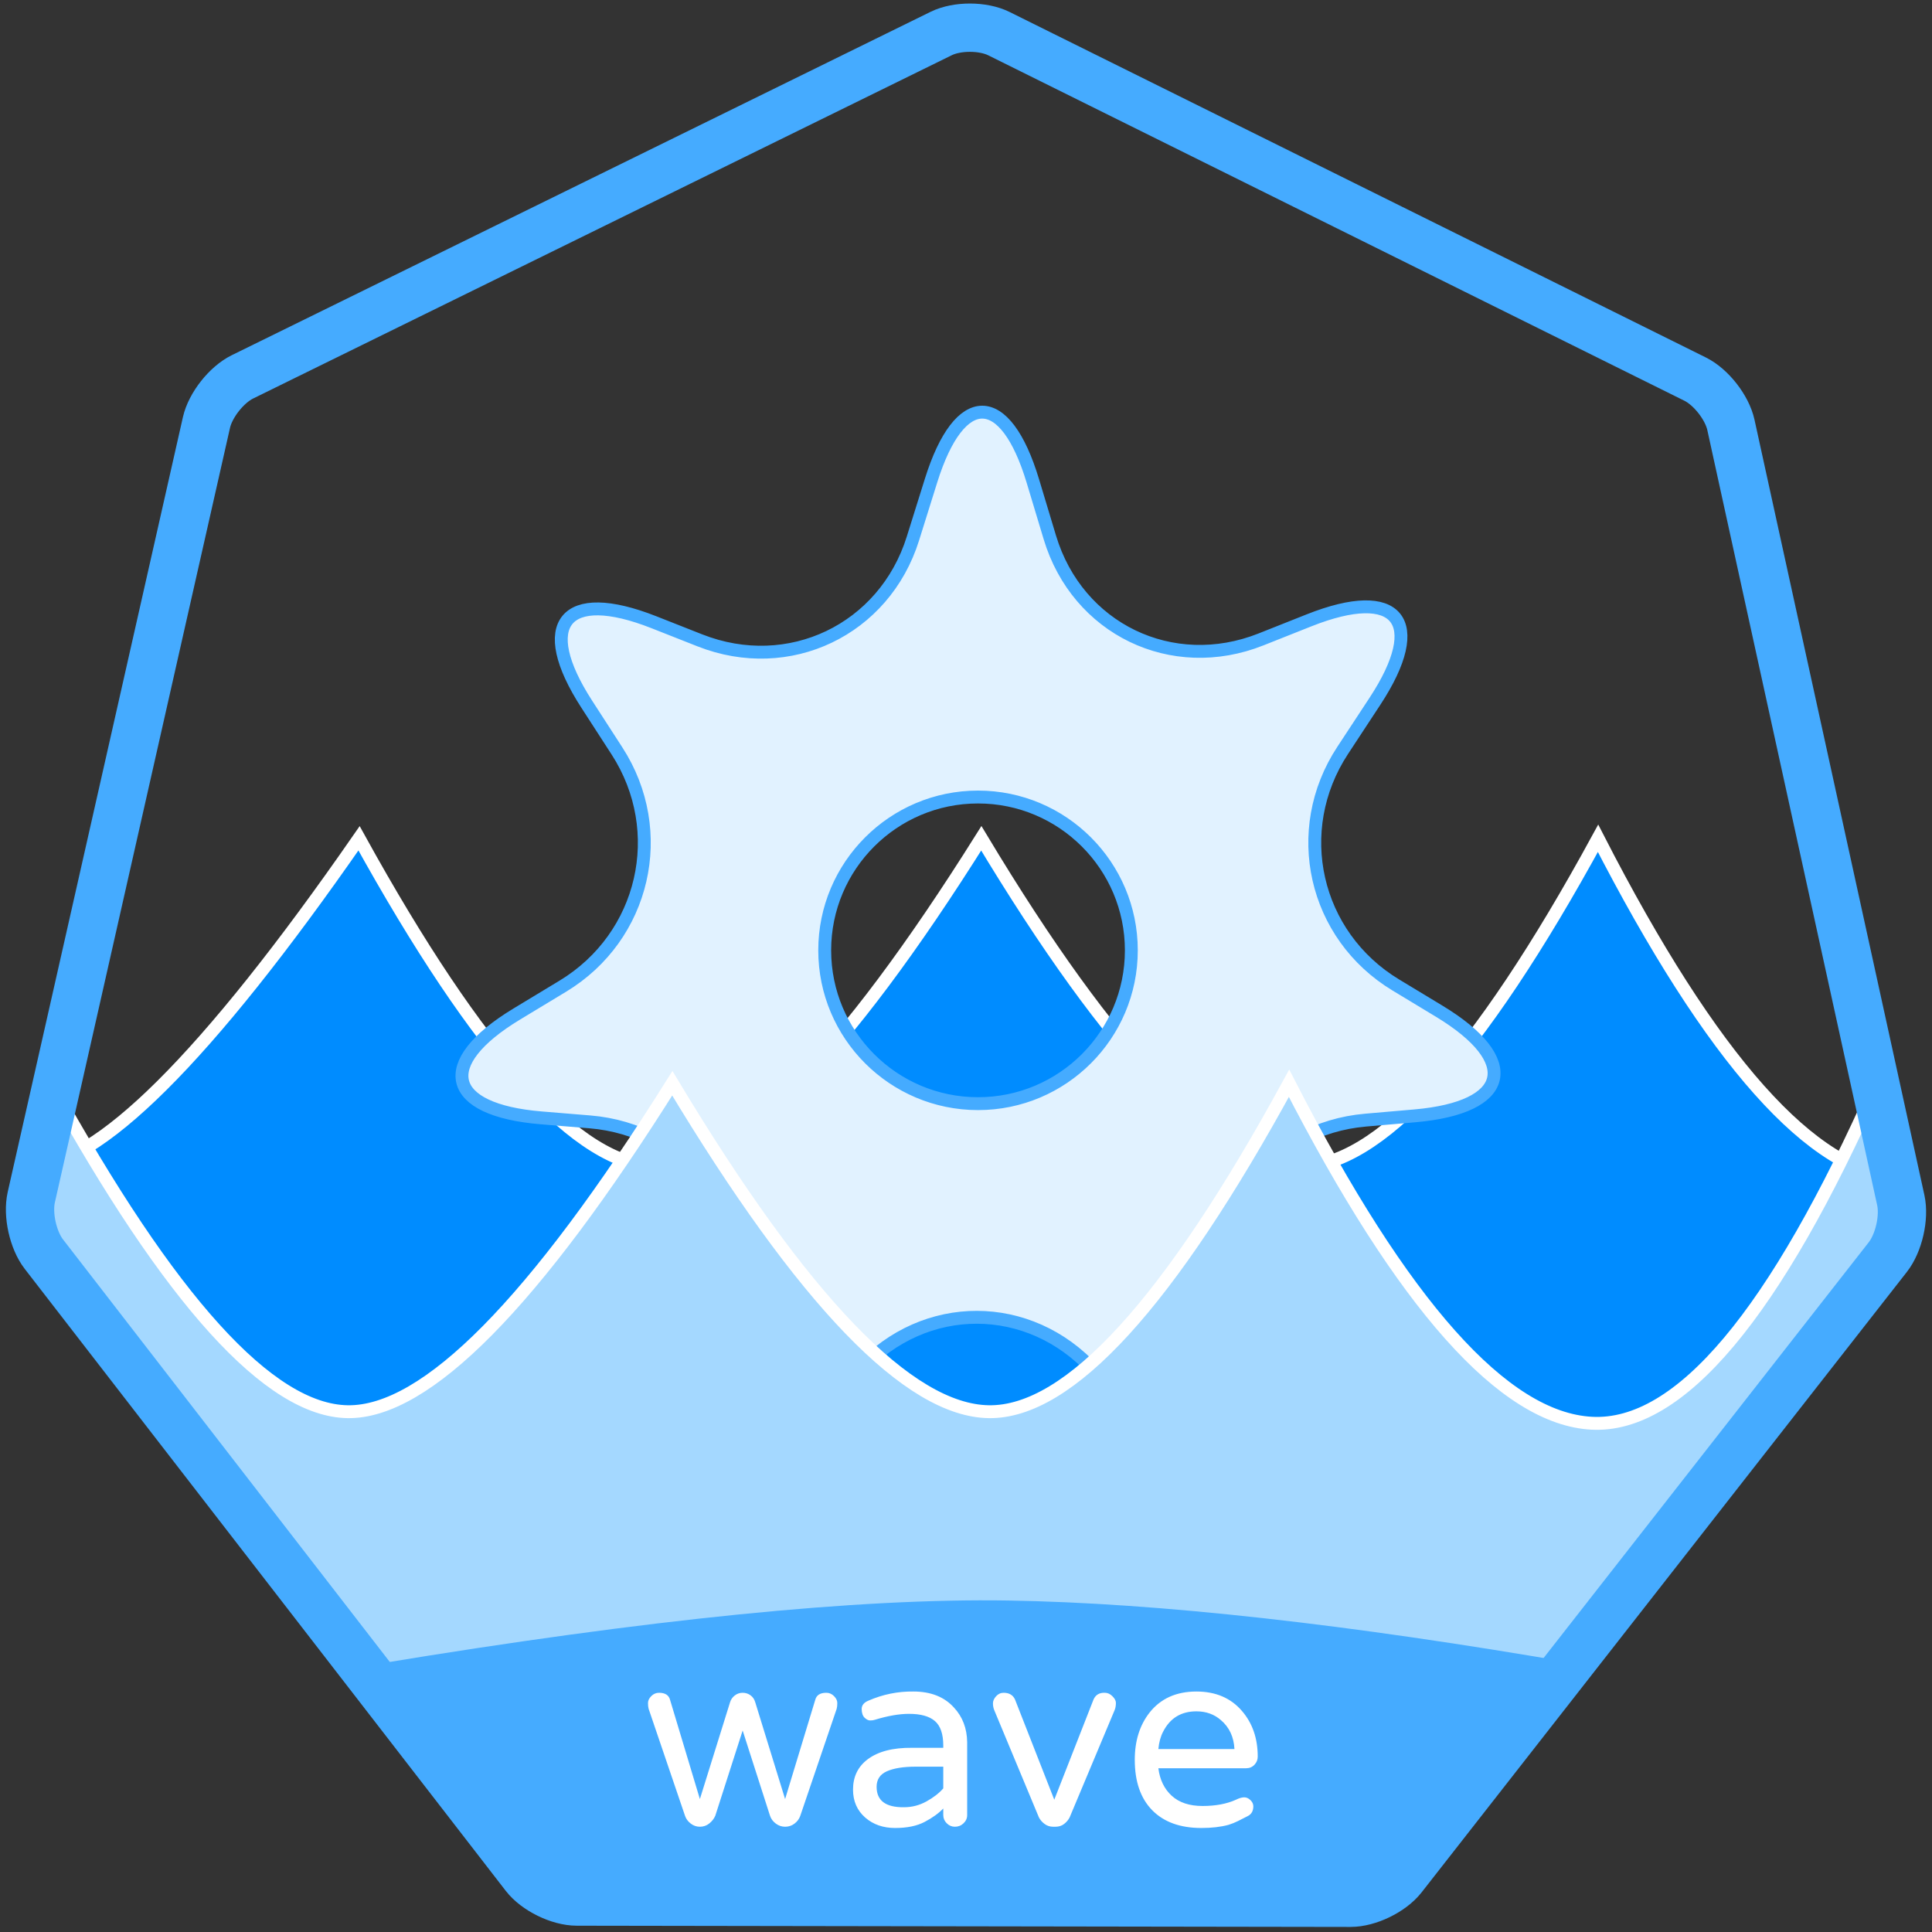 <?xml version="1.0" standalone="no"?><!-- Generator: Gravit.io --><svg xmlns="http://www.w3.org/2000/svg" xmlns:xlink="http://www.w3.org/1999/xlink" style="isolation:isolate" viewBox="0 0 600 600" width="600" height="600"><rect x="0" y="0" width="600" height="600" fill="#333333" stroke="none"/><defs><clipPath id="_clipPath_Mo248fz0SbxQfwXvZZVvtmvSMvEe7zbx"><rect width="600" height="600"/></clipPath></defs><g clip-path="url(#_clipPath_Mo248fz0SbxQfwXvZZVvtmvSMvEe7zbx)"><path d=" M 591.347 381.926 L 475.897 528.98 L 121.897 528.98 Q 3.397 394.842 8.897 362.342 Q 40.397 362.842 111.506 260.342 Q 167.538 361.842 203.968 362.342 Q 240.397 362.842 304.756 260.342 Q 365.774 361.842 403.086 362.342 Q 440.397 362.842 496.289 260.342 Q 549.397 363.842 590.347 365.926 Q 590.397 378.842 591.347 381.926 Z " fill="rgb(0,140,255)" vector-effect="non-scaling-stroke" stroke-width="4" stroke="rgb(255,255,255)" stroke-linejoin="miter" stroke-linecap="square" stroke-miterlimit="3"/><path d=" M 350.907 437.968 L 339.689 425.635 C 319.695 403.653 287.148 403.577 267.052 425.466 L 255.065 438.523 C 234.969 460.412 222.125 454.309 226.4 424.904 L 229.132 406.109 C 233.407 376.703 212.835 350.85 183.22 348.412 L 168.105 347.167 C 138.49 344.729 135.092 330.268 160.521 314.895 L 174.768 306.281 C 200.197 290.908 207.743 258.168 191.608 233.216 L 182.216 218.69 C 166.081 193.738 175.424 182.332 203.066 193.235 L 217.347 198.868 C 244.989 209.772 274.638 195.601 283.515 167.243 L 289.157 149.218 C 298.034 120.86 312.197 120.937 320.765 149.39 L 326.038 166.901 C 334.605 195.354 363.983 209.55 391.6 198.583 L 406.532 192.653 C 434.149 181.687 443.324 192.945 427.007 217.779 L 416.976 233.048 C 400.659 257.882 408.058 290.525 433.488 305.897 L 446.941 314.029 C 472.37 329.401 468.982 343.968 439.378 346.538 L 424.095 347.866 C 394.491 350.436 373.64 376.437 377.561 405.892 L 380.029 424.428 C 383.95 453.883 370.901 459.95 350.907 437.968 Z  M 256.121 295.136 C 256.121 268.858 277.455 247.523 303.734 247.523 C 330.012 247.523 351.347 268.858 351.347 295.136 C 351.347 321.414 330.012 342.749 303.734 342.749 C 277.455 342.749 256.121 321.414 256.121 295.136 Z " fill-rule="evenodd" fill="rgb(225,242,255)" vector-effect="non-scaling-stroke" stroke-width="4" stroke="rgb(69,171,255)" stroke-linejoin="miter" stroke-linecap="square" stroke-miterlimit="3"/><path d=" M 15.545 336.416 Q 71.577 437.916 108.006 438.416 Q 144.436 438.916 208.795 336.416 Q 269.813 437.916 307.124 438.416 Q 344.436 438.916 400.327 336.416 Q 453.436 439.916 494.385 442 Q 535.334 444.084 583 336.416 L 592.449 381.584 L 477 532.251 L 128 541.04 L 10 382.509 L 15.545 336.416 Z " fill="rgb(164,216,255)" vector-effect="non-scaling-stroke" stroke-width="4" stroke="rgb(255,255,255)" stroke-linejoin="miter" stroke-linecap="square" stroke-miterlimit="3"/><path d=" M 419.43 590.926 L 299.269 590.736 L 179.107 590.546 C 173.588 590.537 166.366 586.985 162.99 582.62 L 88.309 486.057 L 13.628 389.495 C 10.251 385.129 8.498 377.214 9.715 371.83 L 36.917 251.515 L 64.119 131.199 C 65.336 125.816 70.345 119.469 75.299 117.035 L 183.792 63.724 L 292.286 10.413 C 297.239 7.979 305.275 7.994 310.219 10.447 L 418.335 64.095 L 526.451 117.742 C 531.395 120.195 536.368 126.564 537.549 131.955 L 563.929 252.348 L 590.309 372.741 C 591.49 378.132 589.689 386.039 586.289 390.386 L 510.94 486.725 L 435.591 583.065 C 432.19 587.412 424.949 590.935 419.43 590.926 Z " fill="none" vector-effect="non-scaling-stroke" stroke-width="15" stroke="rgb(69,171,255)" stroke-linejoin="miter" stroke-linecap="square" stroke-miterlimit="3"/><path d=" M 433.675 587.501 L 174.457 587.501 L 117.438 516.718 Q 243.162 495.93 313.073 497.056 Q 382.984 498.182 490.029 516.718 L 433.675 587.501 Z " fill="rgb(69,171,255)"/><path d=" M 243.821 558.716 L 253.196 527.857 L 253.196 527.857 Q 253.782 525.708 256.614 525.708 L 256.614 525.708 L 256.614 525.708 Q 257.981 525.708 259.006 526.734 L 259.006 526.734 L 259.006 526.734 Q 260.032 527.759 260.032 528.882 L 260.032 528.882 L 260.032 528.882 Q 260.032 530.005 259.836 530.689 L 259.836 530.689 L 248.508 563.99 L 248.508 563.99 Q 248.02 565.357 246.75 566.333 L 246.75 566.333 L 246.75 566.333 Q 245.481 567.31 243.821 567.31 L 243.821 567.31 L 243.821 567.31 Q 242.258 567.31 240.94 566.333 L 240.94 566.333 L 240.94 566.333 Q 239.621 565.357 239.133 563.892 L 239.133 563.892 L 230.637 537.427 L 222.141 563.892 L 222.141 563.892 Q 221.555 565.259 220.286 566.284 L 220.286 566.284 L 220.286 566.284 Q 219.016 567.31 217.356 567.31 L 217.356 567.31 L 217.356 567.31 Q 215.793 567.31 214.524 566.333 L 214.524 566.333 L 214.524 566.333 Q 213.254 565.357 212.766 563.99 L 212.766 563.99 L 201.438 530.689 L 201.438 530.689 Q 201.243 530.005 201.243 528.882 L 201.243 528.882 L 201.243 528.882 Q 201.243 527.759 202.268 526.734 L 202.268 526.734 L 202.268 526.734 Q 203.293 525.708 204.661 525.708 L 204.661 525.708 L 204.661 525.708 Q 207.493 525.708 208.078 527.857 L 208.078 527.857 L 217.356 558.716 L 226.731 528.638 L 226.731 528.638 Q 227.121 527.368 228.196 526.538 L 228.196 526.538 L 228.196 526.538 Q 229.27 525.708 230.637 525.708 L 230.637 525.708 L 230.637 525.708 Q 232.004 525.708 233.078 526.49 L 233.078 526.49 L 233.078 526.49 Q 234.153 527.271 234.543 528.638 L 234.543 528.638 L 243.821 558.716 L 243.821 558.716 Z  M 269.7 528.15 L 269.7 528.15 L 269.7 528.15 Q 276.438 525.22 283.664 525.318 L 283.664 525.318 L 283.664 525.318 Q 291.77 525.318 296.262 530.298 L 296.262 530.298 L 296.262 530.298 Q 300.266 534.595 300.364 541.04 L 300.364 541.04 L 300.364 563.697 L 300.364 563.697 Q 300.364 565.161 299.241 566.236 L 299.241 566.236 L 299.241 566.236 Q 298.118 567.31 296.555 567.31 L 296.555 567.31 L 296.555 567.31 Q 295.09 567.31 294.016 566.236 L 294.016 566.236 L 294.016 566.236 Q 292.942 565.161 292.942 563.697 L 292.942 563.697 L 292.942 561.646 L 292.942 561.646 Q 290.793 563.892 287.18 565.796 L 287.18 565.796 L 287.18 565.796 Q 283.567 567.7 278 567.7 L 278 567.7 L 278 567.7 Q 272.434 567.7 268.723 564.478 L 268.723 564.478 L 268.723 564.478 Q 264.914 561.157 264.914 555.786 L 264.914 555.786 L 264.914 555.786 Q 264.914 549.829 269.407 546.411 L 269.407 546.411 L 269.407 546.411 Q 274.289 542.7 283.274 542.798 L 283.274 542.798 L 292.942 542.798 L 292.942 542.115 L 292.942 542.115 Q 292.942 536.743 290.354 534.497 L 290.354 534.497 L 290.354 534.497 Q 287.766 532.251 282.297 532.251 L 282.297 532.251 L 282.297 532.251 Q 277.707 532.251 271.653 534.107 L 271.653 534.107 L 271.653 534.107 Q 271.067 534.302 270.237 534.302 L 270.237 534.302 L 270.237 534.302 Q 269.407 534.302 268.528 533.472 L 268.528 533.472 L 268.528 533.472 Q 267.649 532.642 267.6 530.835 L 267.6 530.835 L 267.6 530.835 Q 267.551 529.029 269.7 528.15 Z  M 272.239 554.907 L 272.239 554.907 L 272.239 554.907 Q 272.239 561.353 280.735 561.255 L 280.735 561.255 L 280.735 561.255 Q 284.446 561.255 287.717 559.448 L 287.717 559.448 L 287.717 559.448 Q 290.989 557.642 292.942 555.396 L 292.942 555.396 L 292.942 548.657 L 284.348 548.657 L 284.348 548.657 Q 278.684 548.657 275.461 550.073 L 275.461 550.073 L 275.461 550.073 Q 272.239 551.49 272.239 554.907 Z  M 327.414 558.911 L 339.621 527.759 L 339.621 527.759 Q 340.598 525.611 343.137 525.708 L 343.137 525.708 L 343.137 525.708 Q 344.407 525.708 345.481 526.782 L 345.481 526.782 L 345.481 526.782 Q 346.555 527.857 346.555 528.833 L 346.555 528.833 L 346.555 528.833 Q 346.555 530.103 346.164 531.079 L 346.164 531.079 L 332.2 564.38 L 332.2 564.38 Q 331.614 565.552 330.491 566.431 L 330.491 566.431 L 330.491 566.431 Q 329.368 567.31 327.805 567.31 L 327.805 567.31 L 327.024 567.31 L 327.024 567.31 Q 325.559 567.31 324.387 566.431 L 324.387 566.431 L 324.387 566.431 Q 323.215 565.552 322.629 564.38 L 322.629 564.38 L 308.762 531.079 L 308.762 531.079 Q 308.371 530.103 308.371 528.98 L 308.371 528.98 L 308.371 528.98 Q 308.371 527.857 309.348 526.782 L 309.348 526.782 L 309.348 526.782 Q 310.325 525.708 311.692 525.708 L 311.692 525.708 L 311.692 525.708 Q 314.231 525.708 315.207 527.759 L 315.207 527.759 L 327.414 558.911 L 327.414 558.911 Z  M 359.739 549.146 L 359.739 549.146 Q 360.422 554.517 363.889 557.691 L 363.889 557.691 L 363.889 557.691 Q 367.356 560.865 373.459 560.865 L 373.459 560.865 L 373.459 560.865 Q 379.563 560.865 383.86 558.911 L 383.86 558.911 L 383.86 558.911 Q 385.227 558.228 386.301 558.179 L 386.301 558.179 L 386.301 558.179 Q 387.375 558.13 388.303 559.009 L 388.303 559.009 L 388.303 559.009 Q 389.231 559.888 389.231 560.962 L 389.231 560.962 L 389.231 560.962 Q 389.231 563.111 387.522 563.99 L 387.522 563.99 L 387.522 563.99 Q 385.813 564.868 384.446 565.552 L 384.446 565.552 L 384.446 565.552 Q 383.078 566.236 381.516 566.724 L 381.516 566.724 L 381.516 566.724 Q 377.903 567.7 373.118 567.7 L 373.118 567.7 L 373.118 567.7 Q 363.254 567.7 357.834 562.183 L 357.834 562.183 L 357.834 562.183 Q 352.414 556.665 352.414 546.509 L 352.414 546.509 L 352.414 546.509 Q 352.414 537.72 357.004 531.861 L 357.004 531.861 L 357.004 531.861 Q 362.18 525.318 371.555 525.318 L 371.555 525.318 L 371.555 525.318 Q 380.539 525.318 385.715 531.372 L 385.715 531.372 L 385.715 531.372 Q 390.598 537.036 390.598 545.532 L 390.598 545.532 L 390.598 545.532 Q 390.598 546.997 389.573 548.072 L 389.573 548.072 L 389.573 548.072 Q 388.547 549.146 386.985 549.146 L 386.985 549.146 L 359.739 549.146 L 359.739 549.146 Z  M 371.555 531.47 L 371.555 531.47 L 371.555 531.47 Q 364.426 531.47 361.203 537.818 L 361.203 537.818 L 361.203 537.818 Q 360.032 540.064 359.739 543.189 L 359.739 543.189 L 383.371 543.189 L 383.371 543.189 Q 383.078 537.525 379.172 534.204 L 379.172 534.204 L 379.172 534.204 Q 376.047 531.47 371.555 531.47 Z " fill-rule="evenodd" fill="rgb(255,255,255)"/></g></svg>